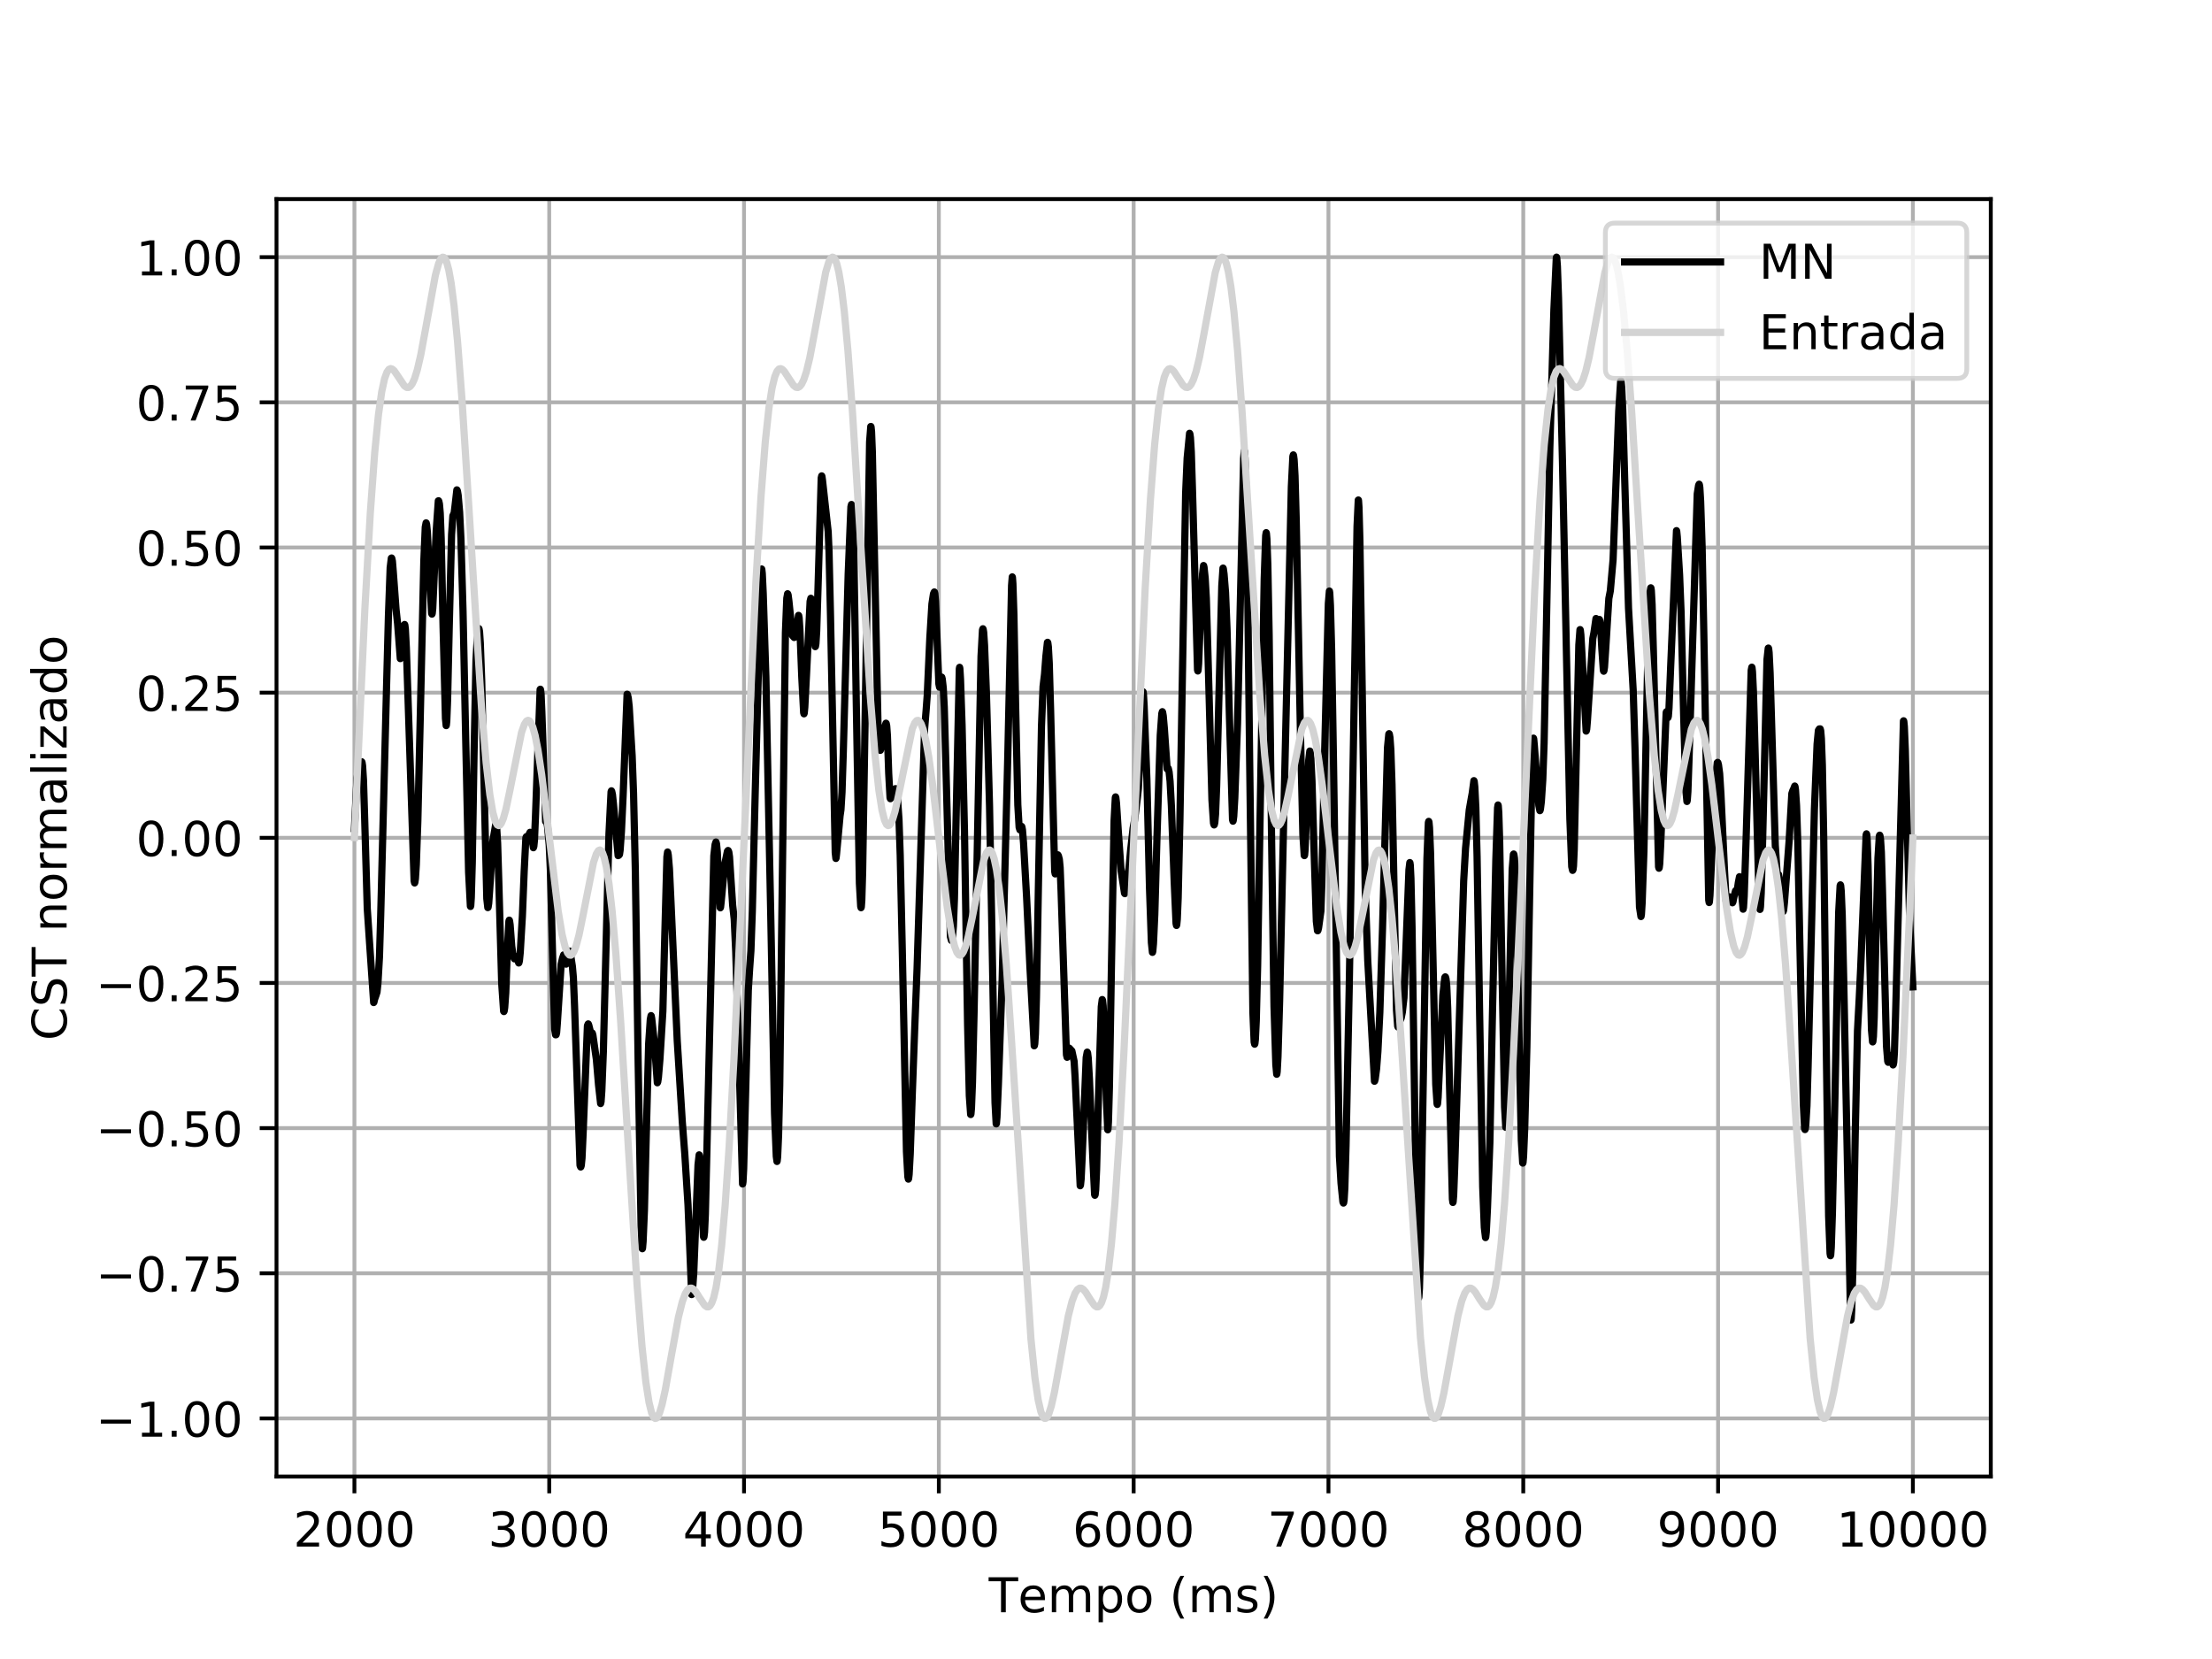 <?xml version="1.0" encoding="utf-8" standalone="no"?>
<!DOCTYPE svg PUBLIC "-//W3C//DTD SVG 1.1//EN"
  "http://www.w3.org/Graphics/SVG/1.1/DTD/svg11.dtd">
<!-- Created with matplotlib (https://matplotlib.org/) -->
<svg height="345.6pt" version="1.1" viewBox="0 0 460.8 345.6" width="460.8pt" xmlns="http://www.w3.org/2000/svg" xmlns:xlink="http://www.w3.org/1999/xlink">
 <defs>
  <style type="text/css">
*{stroke-linecap:butt;stroke-linejoin:round;}
  </style>
 </defs>
 <g id="figure_1">
  <g id="patch_1">
   <path d="M 0 345.6 
L 460.8 345.6 
L 460.8 0 
L 0 0 
z
" style="fill:#ffffff;"/>
  </g>
  <g id="axes_1">
   <g id="patch_2">
    <path d="M 57.6 307.584 
L 414.72 307.584 
L 414.72 41.472 
L 57.6 41.472 
z
" style="fill:#ffffff;"/>
   </g>
   <g id="matplotlib.axis_1">
    <g id="xtick_1">
     <g id="line2d_1">
      <path clip-path="url(#p08afb2c88e)" d="M 73.831 307.584 
L 73.831 41.472 
" style="fill:none;stroke:#b0b0b0;stroke-linecap:square;stroke-width:0.8;"/>
     </g>
     <g id="line2d_2">
      <defs>
       <path d="M 0 0 
L 0 3.5 
" id="m24aa1dd53b" style="stroke:#000000;stroke-width:0.8;"/>
      </defs>
      <g>
       <use style="stroke:#000000;stroke-width:0.8;" x="73.831" xlink:href="#m24aa1dd53b" y="307.584"/>
      </g>
     </g>
     <g id="text_1">
      <!-- 2000 -->
      <defs>
       <path d="M 19.188 8.297 
L 53.609 8.297 
L 53.609 0 
L 7.328 0 
L 7.328 8.297 
Q 12.938 14.109 22.625 23.891 
Q 32.328 33.688 34.812 36.531 
Q 39.547 41.844 41.422 45.531 
Q 43.312 49.219 43.312 52.781 
Q 43.312 58.594 39.234 62.25 
Q 35.156 65.922 28.609 65.922 
Q 23.969 65.922 18.812 64.312 
Q 13.672 62.703 7.812 59.422 
L 7.812 69.391 
Q 13.766 71.781 18.938 73 
Q 24.125 74.219 28.422 74.219 
Q 39.75 74.219 46.484 68.547 
Q 53.219 62.891 53.219 53.422 
Q 53.219 48.922 51.531 44.891 
Q 49.859 40.875 45.406 35.406 
Q 44.188 33.984 37.641 27.219 
Q 31.109 20.453 19.188 8.297 
z
" id="DejaVuSans-50"/>
       <path d="M 31.781 66.406 
Q 24.172 66.406 20.328 58.906 
Q 16.5 51.422 16.5 36.375 
Q 16.5 21.391 20.328 13.891 
Q 24.172 6.391 31.781 6.391 
Q 39.453 6.391 43.281 13.891 
Q 47.125 21.391 47.125 36.375 
Q 47.125 51.422 43.281 58.906 
Q 39.453 66.406 31.781 66.406 
z
M 31.781 74.219 
Q 44.047 74.219 50.516 64.516 
Q 56.984 54.828 56.984 36.375 
Q 56.984 17.969 50.516 8.266 
Q 44.047 -1.422 31.781 -1.422 
Q 19.531 -1.422 13.062 8.266 
Q 6.594 17.969 6.594 36.375 
Q 6.594 54.828 13.062 64.516 
Q 19.531 74.219 31.781 74.219 
z
" id="DejaVuSans-48"/>
      </defs>
      <g transform="translate(61.106 322.182)scale(0.1 -0.1)">
       <use xlink:href="#DejaVuSans-50"/>
       <use x="63.623" xlink:href="#DejaVuSans-48"/>
       <use x="127.246" xlink:href="#DejaVuSans-48"/>
       <use x="190.869" xlink:href="#DejaVuSans-48"/>
      </g>
     </g>
    </g>
    <g id="xtick_2">
     <g id="line2d_3">
      <path clip-path="url(#p08afb2c88e)" d="M 114.413 307.584 
L 114.413 41.472 
" style="fill:none;stroke:#b0b0b0;stroke-linecap:square;stroke-width:0.8;"/>
     </g>
     <g id="line2d_4">
      <g>
       <use style="stroke:#000000;stroke-width:0.8;" x="114.413" xlink:href="#m24aa1dd53b" y="307.584"/>
      </g>
     </g>
     <g id="text_2">
      <!-- 3000 -->
      <defs>
       <path d="M 40.578 39.312 
Q 47.656 37.797 51.625 33 
Q 55.609 28.219 55.609 21.188 
Q 55.609 10.406 48.188 4.484 
Q 40.766 -1.422 27.094 -1.422 
Q 22.516 -1.422 17.656 -0.516 
Q 12.797 0.391 7.625 2.203 
L 7.625 11.719 
Q 11.719 9.328 16.594 8.109 
Q 21.484 6.891 26.812 6.891 
Q 36.078 6.891 40.938 10.547 
Q 45.797 14.203 45.797 21.188 
Q 45.797 27.641 41.281 31.266 
Q 36.766 34.906 28.719 34.906 
L 20.219 34.906 
L 20.219 43.016 
L 29.109 43.016 
Q 36.375 43.016 40.234 45.922 
Q 44.094 48.828 44.094 54.297 
Q 44.094 59.906 40.109 62.906 
Q 36.141 65.922 28.719 65.922 
Q 24.656 65.922 20.016 65.031 
Q 15.375 64.156 9.812 62.312 
L 9.812 71.094 
Q 15.438 72.656 20.344 73.438 
Q 25.25 74.219 29.594 74.219 
Q 40.828 74.219 47.359 69.109 
Q 53.906 64.016 53.906 55.328 
Q 53.906 49.266 50.438 45.094 
Q 46.969 40.922 40.578 39.312 
z
" id="DejaVuSans-51"/>
      </defs>
      <g transform="translate(101.688 322.182)scale(0.1 -0.1)">
       <use xlink:href="#DejaVuSans-51"/>
       <use x="63.623" xlink:href="#DejaVuSans-48"/>
       <use x="127.246" xlink:href="#DejaVuSans-48"/>
       <use x="190.869" xlink:href="#DejaVuSans-48"/>
      </g>
     </g>
    </g>
    <g id="xtick_3">
     <g id="line2d_5">
      <path clip-path="url(#p08afb2c88e)" d="M 154.995 307.584 
L 154.995 41.472 
" style="fill:none;stroke:#b0b0b0;stroke-linecap:square;stroke-width:0.8;"/>
     </g>
     <g id="line2d_6">
      <g>
       <use style="stroke:#000000;stroke-width:0.8;" x="154.995" xlink:href="#m24aa1dd53b" y="307.584"/>
      </g>
     </g>
     <g id="text_3">
      <!-- 4000 -->
      <defs>
       <path d="M 37.797 64.312 
L 12.891 25.391 
L 37.797 25.391 
z
M 35.203 72.906 
L 47.609 72.906 
L 47.609 25.391 
L 58.016 25.391 
L 58.016 17.188 
L 47.609 17.188 
L 47.609 0 
L 37.797 0 
L 37.797 17.188 
L 4.891 17.188 
L 4.891 26.703 
z
" id="DejaVuSans-52"/>
      </defs>
      <g transform="translate(142.27 322.182)scale(0.1 -0.1)">
       <use xlink:href="#DejaVuSans-52"/>
       <use x="63.623" xlink:href="#DejaVuSans-48"/>
       <use x="127.246" xlink:href="#DejaVuSans-48"/>
       <use x="190.869" xlink:href="#DejaVuSans-48"/>
      </g>
     </g>
    </g>
    <g id="xtick_4">
     <g id="line2d_7">
      <path clip-path="url(#p08afb2c88e)" d="M 195.578 307.584 
L 195.578 41.472 
" style="fill:none;stroke:#b0b0b0;stroke-linecap:square;stroke-width:0.8;"/>
     </g>
     <g id="line2d_8">
      <g>
       <use style="stroke:#000000;stroke-width:0.8;" x="195.578" xlink:href="#m24aa1dd53b" y="307.584"/>
      </g>
     </g>
     <g id="text_4">
      <!-- 5000 -->
      <defs>
       <path d="M 10.797 72.906 
L 49.516 72.906 
L 49.516 64.594 
L 19.828 64.594 
L 19.828 46.734 
Q 21.969 47.469 24.109 47.828 
Q 26.266 48.188 28.422 48.188 
Q 40.625 48.188 47.75 41.5 
Q 54.891 34.812 54.891 23.391 
Q 54.891 11.625 47.562 5.094 
Q 40.234 -1.422 26.906 -1.422 
Q 22.312 -1.422 17.547 -0.641 
Q 12.797 0.141 7.719 1.703 
L 7.719 11.625 
Q 12.109 9.234 16.797 8.062 
Q 21.484 6.891 26.703 6.891 
Q 35.156 6.891 40.078 11.328 
Q 45.016 15.766 45.016 23.391 
Q 45.016 31 40.078 35.438 
Q 35.156 39.891 26.703 39.891 
Q 22.75 39.891 18.812 39.016 
Q 14.891 38.141 10.797 36.281 
z
" id="DejaVuSans-53"/>
      </defs>
      <g transform="translate(182.853 322.182)scale(0.1 -0.1)">
       <use xlink:href="#DejaVuSans-53"/>
       <use x="63.623" xlink:href="#DejaVuSans-48"/>
       <use x="127.246" xlink:href="#DejaVuSans-48"/>
       <use x="190.869" xlink:href="#DejaVuSans-48"/>
      </g>
     </g>
    </g>
    <g id="xtick_5">
     <g id="line2d_9">
      <path clip-path="url(#p08afb2c88e)" d="M 236.16 307.584 
L 236.16 41.472 
" style="fill:none;stroke:#b0b0b0;stroke-linecap:square;stroke-width:0.8;"/>
     </g>
     <g id="line2d_10">
      <g>
       <use style="stroke:#000000;stroke-width:0.8;" x="236.16" xlink:href="#m24aa1dd53b" y="307.584"/>
      </g>
     </g>
     <g id="text_5">
      <!-- 6000 -->
      <defs>
       <path d="M 33.016 40.375 
Q 26.375 40.375 22.484 35.828 
Q 18.609 31.297 18.609 23.391 
Q 18.609 15.531 22.484 10.953 
Q 26.375 6.391 33.016 6.391 
Q 39.656 6.391 43.531 10.953 
Q 47.406 15.531 47.406 23.391 
Q 47.406 31.297 43.531 35.828 
Q 39.656 40.375 33.016 40.375 
z
M 52.594 71.297 
L 52.594 62.312 
Q 48.875 64.062 45.094 64.984 
Q 41.312 65.922 37.594 65.922 
Q 27.828 65.922 22.672 59.328 
Q 17.531 52.734 16.797 39.406 
Q 19.672 43.656 24.016 45.922 
Q 28.375 48.188 33.594 48.188 
Q 44.578 48.188 50.953 41.516 
Q 57.328 34.859 57.328 23.391 
Q 57.328 12.156 50.688 5.359 
Q 44.047 -1.422 33.016 -1.422 
Q 20.359 -1.422 13.672 8.266 
Q 6.984 17.969 6.984 36.375 
Q 6.984 53.656 15.188 63.938 
Q 23.391 74.219 37.203 74.219 
Q 40.922 74.219 44.703 73.484 
Q 48.484 72.75 52.594 71.297 
z
" id="DejaVuSans-54"/>
      </defs>
      <g transform="translate(223.435 322.182)scale(0.1 -0.1)">
       <use xlink:href="#DejaVuSans-54"/>
       <use x="63.623" xlink:href="#DejaVuSans-48"/>
       <use x="127.246" xlink:href="#DejaVuSans-48"/>
       <use x="190.869" xlink:href="#DejaVuSans-48"/>
      </g>
     </g>
    </g>
    <g id="xtick_6">
     <g id="line2d_11">
      <path clip-path="url(#p08afb2c88e)" d="M 276.742 307.584 
L 276.742 41.472 
" style="fill:none;stroke:#b0b0b0;stroke-linecap:square;stroke-width:0.8;"/>
     </g>
     <g id="line2d_12">
      <g>
       <use style="stroke:#000000;stroke-width:0.8;" x="276.742" xlink:href="#m24aa1dd53b" y="307.584"/>
      </g>
     </g>
     <g id="text_6">
      <!-- 7000 -->
      <defs>
       <path d="M 8.203 72.906 
L 55.078 72.906 
L 55.078 68.703 
L 28.609 0 
L 18.312 0 
L 43.219 64.594 
L 8.203 64.594 
z
" id="DejaVuSans-55"/>
      </defs>
      <g transform="translate(264.017 322.182)scale(0.1 -0.1)">
       <use xlink:href="#DejaVuSans-55"/>
       <use x="63.623" xlink:href="#DejaVuSans-48"/>
       <use x="127.246" xlink:href="#DejaVuSans-48"/>
       <use x="190.869" xlink:href="#DejaVuSans-48"/>
      </g>
     </g>
    </g>
    <g id="xtick_7">
     <g id="line2d_13">
      <path clip-path="url(#p08afb2c88e)" d="M 317.325 307.584 
L 317.325 41.472 
" style="fill:none;stroke:#b0b0b0;stroke-linecap:square;stroke-width:0.8;"/>
     </g>
     <g id="line2d_14">
      <g>
       <use style="stroke:#000000;stroke-width:0.8;" x="317.325" xlink:href="#m24aa1dd53b" y="307.584"/>
      </g>
     </g>
     <g id="text_7">
      <!-- 8000 -->
      <defs>
       <path d="M 31.781 34.625 
Q 24.75 34.625 20.719 30.859 
Q 16.703 27.094 16.703 20.516 
Q 16.703 13.922 20.719 10.156 
Q 24.75 6.391 31.781 6.391 
Q 38.812 6.391 42.859 10.172 
Q 46.922 13.969 46.922 20.516 
Q 46.922 27.094 42.891 30.859 
Q 38.875 34.625 31.781 34.625 
z
M 21.922 38.812 
Q 15.578 40.375 12.031 44.719 
Q 8.5 49.078 8.5 55.328 
Q 8.5 64.062 14.719 69.141 
Q 20.953 74.219 31.781 74.219 
Q 42.672 74.219 48.875 69.141 
Q 55.078 64.062 55.078 55.328 
Q 55.078 49.078 51.531 44.719 
Q 48 40.375 41.703 38.812 
Q 48.828 37.156 52.797 32.312 
Q 56.781 27.484 56.781 20.516 
Q 56.781 9.906 50.312 4.234 
Q 43.844 -1.422 31.781 -1.422 
Q 19.734 -1.422 13.25 4.234 
Q 6.781 9.906 6.781 20.516 
Q 6.781 27.484 10.781 32.312 
Q 14.797 37.156 21.922 38.812 
z
M 18.312 54.391 
Q 18.312 48.734 21.844 45.562 
Q 25.391 42.391 31.781 42.391 
Q 38.141 42.391 41.719 45.562 
Q 45.312 48.734 45.312 54.391 
Q 45.312 60.062 41.719 63.234 
Q 38.141 66.406 31.781 66.406 
Q 25.391 66.406 21.844 63.234 
Q 18.312 60.062 18.312 54.391 
z
" id="DejaVuSans-56"/>
      </defs>
      <g transform="translate(304.6 322.182)scale(0.1 -0.1)">
       <use xlink:href="#DejaVuSans-56"/>
       <use x="63.623" xlink:href="#DejaVuSans-48"/>
       <use x="127.246" xlink:href="#DejaVuSans-48"/>
       <use x="190.869" xlink:href="#DejaVuSans-48"/>
      </g>
     </g>
    </g>
    <g id="xtick_8">
     <g id="line2d_15">
      <path clip-path="url(#p08afb2c88e)" d="M 357.907 307.584 
L 357.907 41.472 
" style="fill:none;stroke:#b0b0b0;stroke-linecap:square;stroke-width:0.8;"/>
     </g>
     <g id="line2d_16">
      <g>
       <use style="stroke:#000000;stroke-width:0.8;" x="357.907" xlink:href="#m24aa1dd53b" y="307.584"/>
      </g>
     </g>
     <g id="text_8">
      <!-- 9000 -->
      <defs>
       <path d="M 10.984 1.516 
L 10.984 10.5 
Q 14.703 8.734 18.5 7.812 
Q 22.312 6.891 25.984 6.891 
Q 35.75 6.891 40.891 13.453 
Q 46.047 20.016 46.781 33.406 
Q 43.953 29.203 39.594 26.953 
Q 35.25 24.703 29.984 24.703 
Q 19.047 24.703 12.672 31.312 
Q 6.297 37.938 6.297 49.422 
Q 6.297 60.641 12.938 67.422 
Q 19.578 74.219 30.609 74.219 
Q 43.266 74.219 49.922 64.516 
Q 56.594 54.828 56.594 36.375 
Q 56.594 19.141 48.406 8.859 
Q 40.234 -1.422 26.422 -1.422 
Q 22.703 -1.422 18.891 -0.688 
Q 15.094 0.047 10.984 1.516 
z
M 30.609 32.422 
Q 37.25 32.422 41.125 36.953 
Q 45.016 41.5 45.016 49.422 
Q 45.016 57.281 41.125 61.844 
Q 37.25 66.406 30.609 66.406 
Q 23.969 66.406 20.094 61.844 
Q 16.219 57.281 16.219 49.422 
Q 16.219 41.5 20.094 36.953 
Q 23.969 32.422 30.609 32.422 
z
" id="DejaVuSans-57"/>
      </defs>
      <g transform="translate(345.182 322.182)scale(0.1 -0.1)">
       <use xlink:href="#DejaVuSans-57"/>
       <use x="63.623" xlink:href="#DejaVuSans-48"/>
       <use x="127.246" xlink:href="#DejaVuSans-48"/>
       <use x="190.869" xlink:href="#DejaVuSans-48"/>
      </g>
     </g>
    </g>
    <g id="xtick_9">
     <g id="line2d_17">
      <path clip-path="url(#p08afb2c88e)" d="M 398.489 307.584 
L 398.489 41.472 
" style="fill:none;stroke:#b0b0b0;stroke-linecap:square;stroke-width:0.8;"/>
     </g>
     <g id="line2d_18">
      <g>
       <use style="stroke:#000000;stroke-width:0.8;" x="398.489" xlink:href="#m24aa1dd53b" y="307.584"/>
      </g>
     </g>
     <g id="text_9">
      <!-- 10000 -->
      <defs>
       <path d="M 12.406 8.297 
L 28.516 8.297 
L 28.516 63.922 
L 10.984 60.406 
L 10.984 69.391 
L 28.422 72.906 
L 38.281 72.906 
L 38.281 8.297 
L 54.391 8.297 
L 54.391 0 
L 12.406 0 
z
" id="DejaVuSans-49"/>
      </defs>
      <g transform="translate(382.583 322.182)scale(0.1 -0.1)">
       <use xlink:href="#DejaVuSans-49"/>
       <use x="63.623" xlink:href="#DejaVuSans-48"/>
       <use x="127.246" xlink:href="#DejaVuSans-48"/>
       <use x="190.869" xlink:href="#DejaVuSans-48"/>
       <use x="254.492" xlink:href="#DejaVuSans-48"/>
      </g>
     </g>
    </g>
    <g id="text_10">
     <!-- Tempo (ms) -->
     <defs>
      <path d="M -0.297 72.906 
L 61.375 72.906 
L 61.375 64.594 
L 35.5 64.594 
L 35.5 0 
L 25.594 0 
L 25.594 64.594 
L -0.297 64.594 
z
" id="DejaVuSans-84"/>
      <path d="M 56.203 29.594 
L 56.203 25.203 
L 14.891 25.203 
Q 15.484 15.922 20.484 11.062 
Q 25.484 6.203 34.422 6.203 
Q 39.594 6.203 44.453 7.469 
Q 49.312 8.734 54.109 11.281 
L 54.109 2.781 
Q 49.266 0.734 44.188 -0.344 
Q 39.109 -1.422 33.891 -1.422 
Q 20.797 -1.422 13.156 6.188 
Q 5.516 13.812 5.516 26.812 
Q 5.516 40.234 12.766 48.109 
Q 20.016 56 32.328 56 
Q 43.359 56 49.781 48.891 
Q 56.203 41.797 56.203 29.594 
z
M 47.219 32.234 
Q 47.125 39.594 43.094 43.984 
Q 39.062 48.391 32.422 48.391 
Q 24.906 48.391 20.391 44.141 
Q 15.875 39.891 15.188 32.172 
z
" id="DejaVuSans-101"/>
      <path d="M 52 44.188 
Q 55.375 50.25 60.062 53.125 
Q 64.75 56 71.094 56 
Q 79.641 56 84.281 50.016 
Q 88.922 44.047 88.922 33.016 
L 88.922 0 
L 79.891 0 
L 79.891 32.719 
Q 79.891 40.578 77.094 44.375 
Q 74.312 48.188 68.609 48.188 
Q 61.625 48.188 57.562 43.547 
Q 53.516 38.922 53.516 30.906 
L 53.516 0 
L 44.484 0 
L 44.484 32.719 
Q 44.484 40.625 41.703 44.406 
Q 38.922 48.188 33.109 48.188 
Q 26.219 48.188 22.156 43.531 
Q 18.109 38.875 18.109 30.906 
L 18.109 0 
L 9.078 0 
L 9.078 54.688 
L 18.109 54.688 
L 18.109 46.188 
Q 21.188 51.219 25.484 53.609 
Q 29.781 56 35.688 56 
Q 41.656 56 45.828 52.969 
Q 50 49.953 52 44.188 
z
" id="DejaVuSans-109"/>
      <path d="M 18.109 8.203 
L 18.109 -20.797 
L 9.078 -20.797 
L 9.078 54.688 
L 18.109 54.688 
L 18.109 46.391 
Q 20.953 51.266 25.266 53.625 
Q 29.594 56 35.594 56 
Q 45.562 56 51.781 48.094 
Q 58.016 40.188 58.016 27.297 
Q 58.016 14.406 51.781 6.484 
Q 45.562 -1.422 35.594 -1.422 
Q 29.594 -1.422 25.266 0.953 
Q 20.953 3.328 18.109 8.203 
z
M 48.688 27.297 
Q 48.688 37.203 44.609 42.844 
Q 40.531 48.484 33.406 48.484 
Q 26.266 48.484 22.188 42.844 
Q 18.109 37.203 18.109 27.297 
Q 18.109 17.391 22.188 11.75 
Q 26.266 6.109 33.406 6.109 
Q 40.531 6.109 44.609 11.75 
Q 48.688 17.391 48.688 27.297 
z
" id="DejaVuSans-112"/>
      <path d="M 30.609 48.391 
Q 23.391 48.391 19.188 42.75 
Q 14.984 37.109 14.984 27.297 
Q 14.984 17.484 19.156 11.844 
Q 23.344 6.203 30.609 6.203 
Q 37.797 6.203 41.984 11.859 
Q 46.188 17.531 46.188 27.297 
Q 46.188 37.016 41.984 42.703 
Q 37.797 48.391 30.609 48.391 
z
M 30.609 56 
Q 42.328 56 49.016 48.375 
Q 55.719 40.766 55.719 27.297 
Q 55.719 13.875 49.016 6.219 
Q 42.328 -1.422 30.609 -1.422 
Q 18.844 -1.422 12.172 6.219 
Q 5.516 13.875 5.516 27.297 
Q 5.516 40.766 12.172 48.375 
Q 18.844 56 30.609 56 
z
" id="DejaVuSans-111"/>
      <path id="DejaVuSans-32"/>
      <path d="M 31 75.875 
Q 24.469 64.656 21.281 53.656 
Q 18.109 42.672 18.109 31.391 
Q 18.109 20.125 21.312 9.062 
Q 24.516 -2 31 -13.188 
L 23.188 -13.188 
Q 15.875 -1.703 12.234 9.375 
Q 8.594 20.453 8.594 31.391 
Q 8.594 42.281 12.203 53.312 
Q 15.828 64.359 23.188 75.875 
z
" id="DejaVuSans-40"/>
      <path d="M 44.281 53.078 
L 44.281 44.578 
Q 40.484 46.531 36.375 47.5 
Q 32.281 48.484 27.875 48.484 
Q 21.188 48.484 17.844 46.438 
Q 14.5 44.391 14.5 40.281 
Q 14.5 37.156 16.891 35.375 
Q 19.281 33.594 26.516 31.984 
L 29.594 31.297 
Q 39.156 29.25 43.188 25.516 
Q 47.219 21.781 47.219 15.094 
Q 47.219 7.469 41.188 3.016 
Q 35.156 -1.422 24.609 -1.422 
Q 20.219 -1.422 15.453 -0.562 
Q 10.688 0.297 5.422 2 
L 5.422 11.281 
Q 10.406 8.688 15.234 7.391 
Q 20.062 6.109 24.812 6.109 
Q 31.156 6.109 34.562 8.281 
Q 37.984 10.453 37.984 14.406 
Q 37.984 18.062 35.516 20.016 
Q 33.062 21.969 24.703 23.781 
L 21.578 24.516 
Q 13.234 26.266 9.516 29.906 
Q 5.812 33.547 5.812 39.891 
Q 5.812 47.609 11.281 51.797 
Q 16.75 56 26.812 56 
Q 31.781 56 36.172 55.266 
Q 40.578 54.547 44.281 53.078 
z
" id="DejaVuSans-115"/>
      <path d="M 8.016 75.875 
L 15.828 75.875 
Q 23.141 64.359 26.781 53.312 
Q 30.422 42.281 30.422 31.391 
Q 30.422 20.453 26.781 9.375 
Q 23.141 -1.703 15.828 -13.188 
L 8.016 -13.188 
Q 14.5 -2 17.703 9.062 
Q 20.906 20.125 20.906 31.391 
Q 20.906 42.672 17.703 53.656 
Q 14.5 64.656 8.016 75.875 
z
" id="DejaVuSans-41"/>
     </defs>
     <g transform="translate(205.973 335.861)scale(0.1 -0.1)">
      <use xlink:href="#DejaVuSans-84"/>
      <use x="60.818" xlink:href="#DejaVuSans-101"/>
      <use x="122.342" xlink:href="#DejaVuSans-109"/>
      <use x="219.754" xlink:href="#DejaVuSans-112"/>
      <use x="283.23" xlink:href="#DejaVuSans-111"/>
      <use x="344.412" xlink:href="#DejaVuSans-32"/>
      <use x="376.199" xlink:href="#DejaVuSans-40"/>
      <use x="415.213" xlink:href="#DejaVuSans-109"/>
      <use x="512.625" xlink:href="#DejaVuSans-115"/>
      <use x="564.725" xlink:href="#DejaVuSans-41"/>
     </g>
    </g>
   </g>
   <g id="matplotlib.axis_2">
    <g id="ytick_1">
     <g id="line2d_19">
      <path clip-path="url(#p08afb2c88e)" d="M 57.6 295.488 
L 414.72 295.488 
" style="fill:none;stroke:#b0b0b0;stroke-linecap:square;stroke-width:0.8;"/>
     </g>
     <g id="line2d_20">
      <defs>
       <path d="M 0 0 
L -3.5 0 
" id="m054f994f5e" style="stroke:#000000;stroke-width:0.8;"/>
      </defs>
      <g>
       <use style="stroke:#000000;stroke-width:0.8;" x="57.6" xlink:href="#m054f994f5e" y="295.488"/>
      </g>
     </g>
     <g id="text_11">
      <!-- −1.00 -->
      <defs>
       <path d="M 10.594 35.5 
L 73.188 35.5 
L 73.188 27.203 
L 10.594 27.203 
z
" id="DejaVuSans-8722"/>
       <path d="M 10.688 12.406 
L 21 12.406 
L 21 0 
L 10.688 0 
z
" id="DejaVuSans-46"/>
      </defs>
      <g transform="translate(19.955 299.287)scale(0.1 -0.1)">
       <use xlink:href="#DejaVuSans-8722"/>
       <use x="83.789" xlink:href="#DejaVuSans-49"/>
       <use x="147.412" xlink:href="#DejaVuSans-46"/>
       <use x="179.199" xlink:href="#DejaVuSans-48"/>
       <use x="242.822" xlink:href="#DejaVuSans-48"/>
      </g>
     </g>
    </g>
    <g id="ytick_2">
     <g id="line2d_21">
      <path clip-path="url(#p08afb2c88e)" d="M 57.6 265.248 
L 414.72 265.248 
" style="fill:none;stroke:#b0b0b0;stroke-linecap:square;stroke-width:0.8;"/>
     </g>
     <g id="line2d_22">
      <g>
       <use style="stroke:#000000;stroke-width:0.8;" x="57.6" xlink:href="#m054f994f5e" y="265.248"/>
      </g>
     </g>
     <g id="text_12">
      <!-- −0.75 -->
      <g transform="translate(19.955 269.047)scale(0.1 -0.1)">
       <use xlink:href="#DejaVuSans-8722"/>
       <use x="83.789" xlink:href="#DejaVuSans-48"/>
       <use x="147.412" xlink:href="#DejaVuSans-46"/>
       <use x="179.199" xlink:href="#DejaVuSans-55"/>
       <use x="242.822" xlink:href="#DejaVuSans-53"/>
      </g>
     </g>
    </g>
    <g id="ytick_3">
     <g id="line2d_23">
      <path clip-path="url(#p08afb2c88e)" d="M 57.6 235.008 
L 414.72 235.008 
" style="fill:none;stroke:#b0b0b0;stroke-linecap:square;stroke-width:0.8;"/>
     </g>
     <g id="line2d_24">
      <g>
       <use style="stroke:#000000;stroke-width:0.8;" x="57.6" xlink:href="#m054f994f5e" y="235.008"/>
      </g>
     </g>
     <g id="text_13">
      <!-- −0.50 -->
      <g transform="translate(19.955 238.807)scale(0.1 -0.1)">
       <use xlink:href="#DejaVuSans-8722"/>
       <use x="83.789" xlink:href="#DejaVuSans-48"/>
       <use x="147.412" xlink:href="#DejaVuSans-46"/>
       <use x="179.199" xlink:href="#DejaVuSans-53"/>
       <use x="242.822" xlink:href="#DejaVuSans-48"/>
      </g>
     </g>
    </g>
    <g id="ytick_4">
     <g id="line2d_25">
      <path clip-path="url(#p08afb2c88e)" d="M 57.6 204.768 
L 414.72 204.768 
" style="fill:none;stroke:#b0b0b0;stroke-linecap:square;stroke-width:0.8;"/>
     </g>
     <g id="line2d_26">
      <g>
       <use style="stroke:#000000;stroke-width:0.8;" x="57.6" xlink:href="#m054f994f5e" y="204.768"/>
      </g>
     </g>
     <g id="text_14">
      <!-- −0.25 -->
      <g transform="translate(19.955 208.567)scale(0.1 -0.1)">
       <use xlink:href="#DejaVuSans-8722"/>
       <use x="83.789" xlink:href="#DejaVuSans-48"/>
       <use x="147.412" xlink:href="#DejaVuSans-46"/>
       <use x="179.199" xlink:href="#DejaVuSans-50"/>
       <use x="242.822" xlink:href="#DejaVuSans-53"/>
      </g>
     </g>
    </g>
    <g id="ytick_5">
     <g id="line2d_27">
      <path clip-path="url(#p08afb2c88e)" d="M 57.6 174.528 
L 414.72 174.528 
" style="fill:none;stroke:#b0b0b0;stroke-linecap:square;stroke-width:0.8;"/>
     </g>
     <g id="line2d_28">
      <g>
       <use style="stroke:#000000;stroke-width:0.8;" x="57.6" xlink:href="#m054f994f5e" y="174.528"/>
      </g>
     </g>
     <g id="text_15">
      <!-- 0.00 -->
      <g transform="translate(28.334 178.327)scale(0.1 -0.1)">
       <use xlink:href="#DejaVuSans-48"/>
       <use x="63.623" xlink:href="#DejaVuSans-46"/>
       <use x="95.41" xlink:href="#DejaVuSans-48"/>
       <use x="159.033" xlink:href="#DejaVuSans-48"/>
      </g>
     </g>
    </g>
    <g id="ytick_6">
     <g id="line2d_29">
      <path clip-path="url(#p08afb2c88e)" d="M 57.6 144.288 
L 414.72 144.288 
" style="fill:none;stroke:#b0b0b0;stroke-linecap:square;stroke-width:0.8;"/>
     </g>
     <g id="line2d_30">
      <g>
       <use style="stroke:#000000;stroke-width:0.8;" x="57.6" xlink:href="#m054f994f5e" y="144.288"/>
      </g>
     </g>
     <g id="text_16">
      <!-- 0.25 -->
      <g transform="translate(28.334 148.087)scale(0.1 -0.1)">
       <use xlink:href="#DejaVuSans-48"/>
       <use x="63.623" xlink:href="#DejaVuSans-46"/>
       <use x="95.41" xlink:href="#DejaVuSans-50"/>
       <use x="159.033" xlink:href="#DejaVuSans-53"/>
      </g>
     </g>
    </g>
    <g id="ytick_7">
     <g id="line2d_31">
      <path clip-path="url(#p08afb2c88e)" d="M 57.6 114.048 
L 414.72 114.048 
" style="fill:none;stroke:#b0b0b0;stroke-linecap:square;stroke-width:0.8;"/>
     </g>
     <g id="line2d_32">
      <g>
       <use style="stroke:#000000;stroke-width:0.8;" x="57.6" xlink:href="#m054f994f5e" y="114.048"/>
      </g>
     </g>
     <g id="text_17">
      <!-- 0.50 -->
      <g transform="translate(28.334 117.847)scale(0.1 -0.1)">
       <use xlink:href="#DejaVuSans-48"/>
       <use x="63.623" xlink:href="#DejaVuSans-46"/>
       <use x="95.41" xlink:href="#DejaVuSans-53"/>
       <use x="159.033" xlink:href="#DejaVuSans-48"/>
      </g>
     </g>
    </g>
    <g id="ytick_8">
     <g id="line2d_33">
      <path clip-path="url(#p08afb2c88e)" d="M 57.6 83.808 
L 414.72 83.808 
" style="fill:none;stroke:#b0b0b0;stroke-linecap:square;stroke-width:0.8;"/>
     </g>
     <g id="line2d_34">
      <g>
       <use style="stroke:#000000;stroke-width:0.8;" x="57.6" xlink:href="#m054f994f5e" y="83.808"/>
      </g>
     </g>
     <g id="text_18">
      <!-- 0.75 -->
      <g transform="translate(28.334 87.607)scale(0.1 -0.1)">
       <use xlink:href="#DejaVuSans-48"/>
       <use x="63.623" xlink:href="#DejaVuSans-46"/>
       <use x="95.41" xlink:href="#DejaVuSans-55"/>
       <use x="159.033" xlink:href="#DejaVuSans-53"/>
      </g>
     </g>
    </g>
    <g id="ytick_9">
     <g id="line2d_35">
      <path clip-path="url(#p08afb2c88e)" d="M 57.6 53.568 
L 414.72 53.568 
" style="fill:none;stroke:#b0b0b0;stroke-linecap:square;stroke-width:0.8;"/>
     </g>
     <g id="line2d_36">
      <g>
       <use style="stroke:#000000;stroke-width:0.8;" x="57.6" xlink:href="#m054f994f5e" y="53.568"/>
      </g>
     </g>
     <g id="text_19">
      <!-- 1.00 -->
      <g transform="translate(28.334 57.367)scale(0.1 -0.1)">
       <use xlink:href="#DejaVuSans-49"/>
       <use x="63.623" xlink:href="#DejaVuSans-46"/>
       <use x="95.41" xlink:href="#DejaVuSans-48"/>
       <use x="159.033" xlink:href="#DejaVuSans-48"/>
      </g>
     </g>
    </g>
    <g id="text_20">
     <!-- CST normalizado -->
     <defs>
      <path d="M 64.406 67.281 
L 64.406 56.891 
Q 59.422 61.531 53.781 63.812 
Q 48.141 66.109 41.797 66.109 
Q 29.297 66.109 22.656 58.469 
Q 16.016 50.828 16.016 36.375 
Q 16.016 21.969 22.656 14.328 
Q 29.297 6.688 41.797 6.688 
Q 48.141 6.688 53.781 8.984 
Q 59.422 11.281 64.406 15.922 
L 64.406 5.609 
Q 59.234 2.094 53.438 0.328 
Q 47.656 -1.422 41.219 -1.422 
Q 24.656 -1.422 15.125 8.703 
Q 5.609 18.844 5.609 36.375 
Q 5.609 53.953 15.125 64.078 
Q 24.656 74.219 41.219 74.219 
Q 47.75 74.219 53.531 72.484 
Q 59.328 70.75 64.406 67.281 
z
" id="DejaVuSans-67"/>
      <path d="M 53.516 70.516 
L 53.516 60.891 
Q 47.906 63.578 42.922 64.891 
Q 37.938 66.219 33.297 66.219 
Q 25.25 66.219 20.875 63.094 
Q 16.5 59.969 16.5 54.203 
Q 16.5 49.359 19.406 46.891 
Q 22.312 44.438 30.422 42.922 
L 36.375 41.703 
Q 47.406 39.594 52.656 34.297 
Q 57.906 29 57.906 20.125 
Q 57.906 9.516 50.797 4.047 
Q 43.703 -1.422 29.984 -1.422 
Q 24.812 -1.422 18.969 -0.25 
Q 13.141 0.922 6.891 3.219 
L 6.891 13.375 
Q 12.891 10.016 18.656 8.297 
Q 24.422 6.594 29.984 6.594 
Q 38.422 6.594 43.016 9.906 
Q 47.609 13.234 47.609 19.391 
Q 47.609 24.75 44.312 27.781 
Q 41.016 30.812 33.5 32.328 
L 27.484 33.5 
Q 16.453 35.688 11.516 40.375 
Q 6.594 45.062 6.594 53.422 
Q 6.594 63.094 13.406 68.656 
Q 20.219 74.219 32.172 74.219 
Q 37.312 74.219 42.625 73.281 
Q 47.953 72.359 53.516 70.516 
z
" id="DejaVuSans-83"/>
      <path d="M 54.891 33.016 
L 54.891 0 
L 45.906 0 
L 45.906 32.719 
Q 45.906 40.484 42.875 44.328 
Q 39.844 48.188 33.797 48.188 
Q 26.516 48.188 22.312 43.547 
Q 18.109 38.922 18.109 30.906 
L 18.109 0 
L 9.078 0 
L 9.078 54.688 
L 18.109 54.688 
L 18.109 46.188 
Q 21.344 51.125 25.703 53.562 
Q 30.078 56 35.797 56 
Q 45.219 56 50.047 50.172 
Q 54.891 44.344 54.891 33.016 
z
" id="DejaVuSans-110"/>
      <path d="M 41.109 46.297 
Q 39.594 47.172 37.812 47.578 
Q 36.031 48 33.891 48 
Q 26.266 48 22.188 43.047 
Q 18.109 38.094 18.109 28.812 
L 18.109 0 
L 9.078 0 
L 9.078 54.688 
L 18.109 54.688 
L 18.109 46.188 
Q 20.953 51.172 25.484 53.578 
Q 30.031 56 36.531 56 
Q 37.453 56 38.578 55.875 
Q 39.703 55.766 41.062 55.516 
z
" id="DejaVuSans-114"/>
      <path d="M 34.281 27.484 
Q 23.391 27.484 19.188 25 
Q 14.984 22.516 14.984 16.5 
Q 14.984 11.719 18.141 8.906 
Q 21.297 6.109 26.703 6.109 
Q 34.188 6.109 38.703 11.406 
Q 43.219 16.703 43.219 25.484 
L 43.219 27.484 
z
M 52.203 31.203 
L 52.203 0 
L 43.219 0 
L 43.219 8.297 
Q 40.141 3.328 35.547 0.953 
Q 30.953 -1.422 24.312 -1.422 
Q 15.922 -1.422 10.953 3.297 
Q 6 8.016 6 15.922 
Q 6 25.141 12.172 29.828 
Q 18.359 34.516 30.609 34.516 
L 43.219 34.516 
L 43.219 35.406 
Q 43.219 41.609 39.141 45 
Q 35.062 48.391 27.688 48.391 
Q 23 48.391 18.547 47.266 
Q 14.109 46.141 10.016 43.891 
L 10.016 52.203 
Q 14.938 54.109 19.578 55.047 
Q 24.219 56 28.609 56 
Q 40.484 56 46.344 49.844 
Q 52.203 43.703 52.203 31.203 
z
" id="DejaVuSans-97"/>
      <path d="M 9.422 75.984 
L 18.406 75.984 
L 18.406 0 
L 9.422 0 
z
" id="DejaVuSans-108"/>
      <path d="M 9.422 54.688 
L 18.406 54.688 
L 18.406 0 
L 9.422 0 
z
M 9.422 75.984 
L 18.406 75.984 
L 18.406 64.594 
L 9.422 64.594 
z
" id="DejaVuSans-105"/>
      <path d="M 5.516 54.688 
L 48.188 54.688 
L 48.188 46.484 
L 14.406 7.172 
L 48.188 7.172 
L 48.188 0 
L 4.297 0 
L 4.297 8.203 
L 38.094 47.516 
L 5.516 47.516 
z
" id="DejaVuSans-122"/>
      <path d="M 45.406 46.391 
L 45.406 75.984 
L 54.391 75.984 
L 54.391 0 
L 45.406 0 
L 45.406 8.203 
Q 42.578 3.328 38.25 0.953 
Q 33.938 -1.422 27.875 -1.422 
Q 17.969 -1.422 11.734 6.484 
Q 5.516 14.406 5.516 27.297 
Q 5.516 40.188 11.734 48.094 
Q 17.969 56 27.875 56 
Q 33.938 56 38.25 53.625 
Q 42.578 51.266 45.406 46.391 
z
M 14.797 27.297 
Q 14.797 17.391 18.875 11.75 
Q 22.953 6.109 30.078 6.109 
Q 37.203 6.109 41.297 11.75 
Q 45.406 17.391 45.406 27.297 
Q 45.406 37.203 41.297 42.844 
Q 37.203 48.484 30.078 48.484 
Q 22.953 48.484 18.875 42.844 
Q 14.797 37.203 14.797 27.297 
z
" id="DejaVuSans-100"/>
     </defs>
     <g transform="translate(13.875 216.754)rotate(-90)scale(0.1 -0.1)">
      <use xlink:href="#DejaVuSans-67"/>
      <use x="69.824" xlink:href="#DejaVuSans-83"/>
      <use x="133.301" xlink:href="#DejaVuSans-84"/>
      <use x="194.385" xlink:href="#DejaVuSans-32"/>
      <use x="226.172" xlink:href="#DejaVuSans-110"/>
      <use x="289.551" xlink:href="#DejaVuSans-111"/>
      <use x="350.732" xlink:href="#DejaVuSans-114"/>
      <use x="391.83" xlink:href="#DejaVuSans-109"/>
      <use x="489.242" xlink:href="#DejaVuSans-97"/>
      <use x="550.521" xlink:href="#DejaVuSans-108"/>
      <use x="578.305" xlink:href="#DejaVuSans-105"/>
      <use x="606.088" xlink:href="#DejaVuSans-122"/>
      <use x="658.578" xlink:href="#DejaVuSans-97"/>
      <use x="719.857" xlink:href="#DejaVuSans-100"/>
      <use x="783.334" xlink:href="#DejaVuSans-111"/>
     </g>
    </g>
   </g>
   <g id="line2d_37">
    <path clip-path="url(#p08afb2c88e)" d="M 73.833 172.621 
L 74.37 162.098 
L 74.622 160.479 
L 74.764 160.449 
L 74.908 160.369 
L 75.042 159.977 
L 75.357 158.693 
L 75.417 158.793 
L 75.529 159.514 
L 75.72 162.506 
L 75.955 170.094 
L 76.507 189.296 
L 76.986 196.42 
L 77.84 208.852 
L 77.889 208.791 
L 78.045 208.129 
L 78.327 207.342 
L 78.538 206.674 
L 78.733 204.831 
L 79.05 199.302 
L 79.305 190.761 
L 80.521 143.228 
L 80.916 128.313 
L 81.28 118.264 
L 81.521 116.279 
L 81.574 116.243 
L 81.625 116.319 
L 81.748 116.923 
L 81.923 119.083 
L 82.503 126.924 
L 82.828 129.941 
L 83.388 137.204 
L 83.445 137.087 
L 83.572 136.1 
L 84.24 130.155 
L 84.289 130.09 
L 84.339 130.199 
L 84.449 131.088 
L 84.65 134.964 
L 85.255 153.274 
L 86.267 183.514 
L 86.371 183.933 
L 86.417 183.849 
L 86.539 183.049 
L 86.726 180.138 
L 87.042 171.068 
L 87.507 151.204 
L 88.29 116.873 
L 88.59 109.801 
L 88.763 108.922 
L 88.785 108.937 
L 88.871 109.239 
L 89.025 110.766 
L 89.301 116.371 
L 89.916 127.772 
L 89.982 127.932 
L 90.035 127.808 
L 90.145 126.789 
L 90.346 122.303 
L 90.871 110.569 
L 91.31 104.337 
L 91.358 104.316 
L 91.407 104.389 
L 91.539 104.981 
L 91.709 106.918 
L 91.908 112.254 
L 92.298 130.503 
L 92.795 149.659 
L 92.947 151.158 
L 92.979 151.092 
L 93.067 150.24 
L 93.243 145.806 
L 93.584 130.552 
L 94.073 111.366 
L 94.343 107.437 
L 94.52 107.059 
L 94.615 106.813 
L 94.763 105.606 
L 95.169 102.05 
L 95.187 102.057 
L 95.287 102.26 
L 95.445 103.17 
L 95.749 106.71 
L 96.019 112.225 
L 96.455 127.262 
L 97.036 154.973 
L 97.62 181.688 
L 97.987 188.773 
L 98.02 188.833 
L 98.068 188.646 
L 98.176 187.01 
L 98.383 179.706 
L 98.746 157.413 
L 99.156 137.529 
L 99.471 131.897 
L 99.69 130.944 
L 99.751 130.941 
L 99.785 131.001 
L 99.891 131.559 
L 100.055 133.954 
L 100.355 141.966 
L 100.751 159.598 
L 101.406 187.198 
L 101.619 189.071 
L 101.656 189.051 
L 101.682 188.985 
L 101.81 188.179 
L 102.017 185.27 
L 102.65 175.307 
L 103.275 171.679 
L 103.279 171.68 
L 103.358 171.814 
L 103.478 172.593 
L 103.667 175.667 
L 103.91 183.671 
L 104.509 204.801 
L 104.911 210.641 
L 104.972 210.727 
L 105.024 210.634 
L 105.142 209.886 
L 105.363 206.79 
L 105.686 198.14 
L 106.015 191.888 
L 106.088 191.684 
L 106.142 191.787 
L 106.27 192.66 
L 106.607 197.134 
L 106.885 199.1 
L 107.169 199.746 
L 107.193 199.731 
L 107.382 199.423 
L 107.559 199.271 
L 107.589 199.303 
L 107.733 199.705 
L 108.062 200.604 
L 108.096 200.57 
L 108.2 200.166 
L 108.374 198.442 
L 108.823 190.825 
L 109.196 181.544 
L 109.549 174.507 
L 109.649 174.293 
L 109.697 174.327 
L 109.908 174.398 
L 109.91 174.396 
L 110.079 174.083 
L 110.418 173.387 
L 110.43 173.392 
L 110.56 173.584 
L 110.765 174.433 
L 111.112 176.597 
L 111.209 176.314 
L 111.345 174.937 
L 111.556 169.913 
L 112.518 143.628 
L 112.562 143.579 
L 112.611 143.684 
L 112.715 144.566 
L 112.875 148.25 
L 113.662 171.133 
L 113.823 171.204 
L 113.93 171.391 
L 114.07 172.21 
L 114.411 176.049 
L 114.652 181.236 
L 115.016 195.23 
L 115.539 214.393 
L 115.738 215.568 
L 115.846 215.554 
L 115.862 215.528 
L 115.955 215.107 
L 116.109 213.11 
L 116.895 200.866 
L 117.181 199.615 
L 117.424 198.909 
L 117.463 198.957 
L 117.591 199.524 
L 117.923 200.846 
L 118.007 200.728 
L 118.224 199.814 
L 118.668 198.127 
L 118.703 198.159 
L 118.814 198.565 
L 119.238 201.319 
L 119.443 203.634 
L 119.691 209.621 
L 120.829 242.771 
L 120.969 243.106 
L 121 243.083 
L 121.091 242.773 
L 121.241 241.283 
L 121.47 236.241 
L 122.373 213.653 
L 122.534 213.297 
L 122.554 213.307 
L 122.649 213.539 
L 123.12 215.42 
L 123.211 215.323 
L 123.357 215.178 
L 123.398 215.228 
L 123.518 215.686 
L 124.232 220.682 
L 124.686 226.026 
L 125.119 229.885 
L 125.212 229.491 
L 125.37 227.25 
L 125.691 219.017 
L 126.18 199.829 
L 126.856 173.743 
L 127.296 164.919 
L 127.373 164.742 
L 127.428 164.82 
L 127.584 165.516 
L 127.799 167.535 
L 128.763 178.246 
L 128.915 178.173 
L 129.053 177.994 
L 129.179 177.147 
L 129.453 173.272 
L 129.808 165.699 
L 130.634 144.617 
L 130.676 144.626 
L 130.713 144.694 
L 130.879 145.403 
L 131.078 147.236 
L 131.689 157.443 
L 131.979 165.284 
L 132.346 181.159 
L 132.945 221.817 
L 133.548 255.324 
L 133.789 260.107 
L 133.811 260.127 
L 133.854 259.989 
L 133.968 258.659 
L 134.246 252.125 
L 134.568 238.839 
L 135.124 217.445 
L 135.469 212.345 
L 135.627 211.572 
L 135.662 211.616 
L 135.767 212.181 
L 136.348 217.53 
L 136.932 225.564 
L 137.013 225.411 
L 137.159 224.473 
L 137.476 220.67 
L 138.089 210.627 
L 138.405 198.03 
L 138.929 178.475 
L 139.071 177.487 
L 139.105 177.538 
L 139.217 178.165 
L 139.454 180.936 
L 139.773 187.82 
L 141.082 216.837 
L 142.139 233.769 
L 142.66 240.465 
L 143.326 251.024 
L 144.083 269.684 
L 144.115 269.665 
L 144.142 269.594 
L 144.269 268.716 
L 144.519 265.226 
L 144.811 257.854 
L 145.412 242.653 
L 145.645 240.576 
L 145.647 240.577 
L 145.702 240.701 
L 145.814 241.695 
L 146.006 245.862 
L 146.54 257.609 
L 146.603 257.748 
L 146.656 257.632 
L 146.771 256.668 
L 146.94 252.985 
L 147.256 239.791 
L 148.701 178.276 
L 148.967 175.933 
L 149.141 175.406 
L 149.172 175.435 
L 149.271 175.831 
L 149.432 177.544 
L 149.679 183.22 
L 150.022 189.07 
L 150.056 189.115 
L 150.107 188.984 
L 150.235 187.832 
L 150.982 179.969 
L 151.536 177.334 
L 151.666 177.175 
L 151.7 177.198 
L 151.824 177.485 
L 151.972 178.499 
L 152.193 181.994 
L 152.629 188.622 
L 152.948 191.446 
L 153.262 198.189 
L 153.762 214.173 
L 154.691 246.641 
L 154.713 246.615 
L 154.784 246.159 
L 154.922 243.478 
L 155.196 232.713 
L 155.888 206.254 
L 156.164 201.802 
L 156.43 198.069 
L 156.724 189.776 
L 157.329 164.853 
L 158.512 119.835 
L 158.666 118.53 
L 158.698 118.599 
L 158.794 119.456 
L 158.995 123.717 
L 159.549 141.062 
L 160.549 190.103 
L 161.349 231.952 
L 161.714 240.892 
L 161.862 241.953 
L 161.898 241.874 
L 161.994 240.973 
L 162.193 236.441 
L 162.432 226.186 
L 162.769 199.232 
L 163.617 131.754 
L 163.901 124.63 
L 164.072 123.689 
L 164.09 123.699 
L 164.179 123.945 
L 164.341 125.173 
L 165.096 132.422 
L 165.433 132.799 
L 165.557 132.752 
L 165.746 132.303 
L 165.934 131.054 
L 166.348 128.191 
L 166.383 128.231 
L 166.472 128.71 
L 166.636 131.168 
L 167.02 140.978 
L 167.414 148.465 
L 167.485 148.701 
L 167.537 148.555 
L 167.657 147.317 
L 168.022 140.289 
L 168.759 125.275 
L 168.917 124.635 
L 168.946 124.662 
L 169.039 125.061 
L 169.224 127.04 
L 169.83 134.707 
L 169.875 134.648 
L 169.97 134.085 
L 170.133 131.475 
L 170.394 122.921 
L 171.076 99.561 
L 171.176 99.137 
L 171.222 99.221 
L 171.336 100.007 
L 172.334 109.05 
L 172.523 110.726 
L 172.705 114.965 
L 173.002 127.958 
L 173.994 177.629 
L 174.132 178.833 
L 174.168 178.758 
L 174.27 177.872 
L 175 169.955 
L 175.185 168.682 
L 175.406 165.059 
L 175.676 156.636 
L 176.693 119.57 
L 177.261 105.57 
L 177.381 105.093 
L 177.421 105.154 
L 177.521 105.769 
L 177.679 108.406 
L 177.89 116.335 
L 178.369 145.833 
L 179.028 184.029 
L 179.3 188.822 
L 179.375 189.09 
L 179.426 188.93 
L 179.529 187.553 
L 179.702 181.642 
L 180.065 159.25 
L 181.153 92.038 
L 181.398 88.846 
L 181.421 88.842 
L 181.457 88.942 
L 181.559 89.933 
L 181.727 94.194 
L 182.045 109.693 
L 182.918 151.684 
L 183.176 155.605 
L 183.377 156.312 
L 183.393 156.303 
L 183.47 156.081 
L 183.624 154.751 
L 183.998 151.722 
L 184.316 151.4 
L 184.566 150.656 
L 184.614 150.715 
L 184.718 151.217 
L 184.868 153.28 
L 185.134 161.102 
L 185.414 166.223 
L 185.485 166.385 
L 185.54 166.288 
L 186.207 164.545 
L 186.512 164.3 
L 186.664 164.314 
L 186.777 164.62 
L 186.934 165.892 
L 187.275 170.722 
L 187.528 178.115 
L 187.973 198.445 
L 188.833 239.927 
L 189.125 245.159 
L 189.235 245.634 
L 189.279 245.54 
L 189.387 244.639 
L 189.62 240.341 
L 190.061 227.482 
L 190.541 214.564 
L 191.041 201.793 
L 192.609 151.894 
L 192.934 147.891 
L 193.165 144.753 
L 193.701 132.891 
L 194.135 125.816 
L 194.46 123.693 
L 194.636 123.317 
L 194.665 123.34 
L 194.75 123.657 
L 194.892 125.286 
L 195.107 130.758 
L 195.584 142.465 
L 195.72 143.142 
L 195.756 143.096 
L 195.868 142.534 
L 196.16 141.048 
L 196.188 141.073 
L 196.286 141.448 
L 196.495 143.276 
L 196.708 147.276 
L 197.014 158.228 
L 197.986 195.132 
L 198.199 195.916 
L 198.285 195.794 
L 198.433 195.119 
L 198.613 192.905 
L 198.826 187.223 
L 199.157 171.208 
L 199.843 139.329 
L 199.904 139.016 
L 199.959 139.271 
L 200.094 141.49 
L 200.419 151.129 
L 200.918 173.138 
L 201.568 213.471 
L 201.925 228.271 
L 202.203 232.164 
L 202.225 232.179 
L 202.266 232.059 
L 202.371 230.894 
L 202.586 225.489 
L 202.917 210.969 
L 204.366 136.729 
L 204.668 131.237 
L 204.759 130.983 
L 204.808 131.058 
L 204.92 131.726 
L 205.1 134.43 
L 205.494 144.508 
L 206.137 167.868 
L 206.6 192.272 
L 207.28 229.713 
L 207.523 234.115 
L 207.539 234.122 
L 207.578 234.003 
L 207.685 232.776 
L 207.984 225.933 
L 208.765 204.126 
L 209.95 157.133 
L 210.727 121.966 
L 210.873 120.175 
L 210.91 120.285 
L 211.007 121.595 
L 211.218 128.067 
L 211.567 146.608 
L 212.03 167.675 
L 212.304 172.361 
L 212.466 172.876 
L 212.484 172.87 
L 212.6 172.672 
L 212.823 172.154 
L 212.878 172.236 
L 212.996 172.874 
L 213.225 175.671 
L 213.86 186.907 
L 214.552 201.451 
L 215.445 217.863 
L 215.477 217.831 
L 215.562 217.425 
L 215.692 215.427 
L 215.911 207.817 
L 216.313 184.976 
L 216.958 151.323 
L 217.289 143.007 
L 217.596 140.422 
L 217.882 136.659 
L 218.196 133.824 
L 218.235 133.804 
L 218.279 133.898 
L 218.389 134.728 
L 218.578 138.153 
L 218.864 148.056 
L 219.71 181.551 
L 219.815 182.052 
L 219.862 181.955 
L 219.982 181.027 
L 220.353 178.071 
L 220.367 178.075 
L 220.485 178.267 
L 220.682 179.024 
L 220.846 180.741 
L 221.041 185.639 
L 222.163 219.73 
L 222.289 220.248 
L 222.328 220.198 
L 222.447 219.617 
L 222.731 218.332 
L 222.752 218.342 
L 223.291 218.932 
L 223.756 221.083 
L 223.959 224.344 
L 225.024 247.014 
L 225.089 246.849 
L 225.219 245.637 
L 225.432 241.135 
L 226.272 220.305 
L 226.485 219.178 
L 226.495 219.181 
L 226.568 219.354 
L 226.698 220.395 
L 226.95 224.842 
L 227.69 242.073 
L 228.027 248.869 
L 228.084 248.998 
L 228.139 248.865 
L 228.255 247.83 
L 228.439 243.722 
L 228.863 227.606 
L 229.417 209.701 
L 229.612 208.229 
L 229.62 208.231 
L 229.683 208.399 
L 229.809 209.544 
L 230.03 214.093 
L 230.481 228.988 
L 230.761 235.35 
L 230.775 235.36 
L 230.811 235.222 
L 230.909 233.733 
L 231.11 226.473 
L 231.525 201.802 
L 232.084 170.964 
L 232.343 166.11 
L 232.392 166.008 
L 232.447 166.146 
L 232.583 167.291 
L 232.942 172.875 
L 233.546 181.41 
L 234.257 186.071 
L 234.326 186.161 
L 234.376 186.079 
L 234.496 185.374 
L 235.04 181.689 
L 235.186 180.887 
L 235.513 177.274 
L 236.038 172.532 
L 236.337 170.943 
L 236.923 166.308 
L 237.148 164.297 
L 237.404 159.324 
L 238.104 144.095 
L 238.124 144.114 
L 238.195 144.514 
L 238.343 146.979 
L 238.918 162.309 
L 239.457 184.855 
L 239.857 196.374 
L 240.074 198.393 
L 240.084 198.388 
L 240.145 198.165 
L 240.289 196.551 
L 240.567 190.457 
L 241.004 174.918 
L 241.699 153.192 
L 242.024 148.644 
L 242.138 148.257 
L 242.184 148.333 
L 242.32 149.106 
L 242.562 151.845 
L 243.138 160.189 
L 243.177 160.166 
L 243.335 160.021 
L 243.382 160.103 
L 243.542 160.806 
L 243.745 162.765 
L 244.019 167.876 
L 244.607 183.7 
L 244.993 192.37 
L 245.086 192.791 
L 245.137 192.66 
L 245.25 191.498 
L 245.433 187.061 
L 245.788 171.285 
L 246.368 137.827 
L 246.991 102.68 
L 247.304 95.441 
L 247.809 90.261 
L 247.87 90.36 
L 247.988 91.154 
L 248.17 94.179 
L 248.436 102.762 
L 249.467 139.568 
L 249.532 139.777 
L 249.585 139.619 
L 249.698 138.257 
L 249.966 131.519 
L 250.514 119.562 
L 250.723 117.813 
L 250.741 117.828 
L 250.822 118.171 
L 251.062 120.417 
L 251.301 124.63 
L 251.6 134.802 
L 252.47 166.633 
L 252.797 171.49 
L 252.918 171.847 
L 252.959 171.805 
L 253.065 171.372 
L 253.221 169.595 
L 253.454 163.75 
L 253.886 146.592 
L 254.519 122.038 
L 254.769 118.358 
L 254.793 118.344 
L 254.838 118.457 
L 254.992 119.578 
L 255.301 123.412 
L 255.613 131.042 
L 256.116 149.459 
L 256.758 170.742 
L 256.849 171.07 
L 256.898 170.97 
L 257.015 170.052 
L 257.232 166.264 
L 257.803 150.646 
L 258.194 133.889 
L 259.067 95.525 
L 259.209 93.905 
L 259.245 94.022 
L 259.349 95.373 
L 259.564 101.658 
L 259.854 117.219 
L 260.323 158.208 
L 261 210.916 
L 261.262 217.078 
L 261.368 217.52 
L 261.414 217.425 
L 261.518 216.531 
L 261.705 212.637 
L 261.989 201.197 
L 262.476 171.622 
L 263.358 120.596 
L 263.663 111.585 
L 263.768 110.963 
L 263.815 111.093 
L 263.918 112.274 
L 264.111 117.616 
L 264.383 132.062 
L 264.876 173.493 
L 265.398 209.63 
L 265.777 221.774 
L 265.962 223.787 
L 265.984 223.758 
L 266.059 223.239 
L 266.225 220.153 
L 266.568 208.541 
L 267.709 157.868 
L 269.011 101.396 
L 269.326 95.073 
L 269.419 94.761 
L 269.468 94.86 
L 269.586 95.754 
L 269.776 99.145 
L 270.032 108.491 
L 270.892 152.069 
L 271.414 173.919 
L 271.696 178.198 
L 271.73 178.242 
L 271.779 178.101 
L 271.887 176.895 
L 272.104 171.341 
L 272.629 158.347 
L 272.857 156.46 
L 272.867 156.465 
L 272.932 156.676 
L 273.082 158.099 
L 273.311 162.658 
L 273.686 175.426 
L 274.218 191.94 
L 274.453 193.883 
L 274.508 193.898 
L 274.553 193.832 
L 274.689 193.248 
L 275.168 189.806 
L 275.36 184.244 
L 275.884 159.328 
L 276.72 125.726 
L 276.935 123.127 
L 276.949 123.141 
L 277.012 123.53 
L 277.156 126.146 
L 277.408 135.471 
L 277.789 158.604 
L 279.025 240.889 
L 279.362 246.521 
L 279.752 250.386 
L 279.861 250.621 
L 279.906 250.559 
L 280.003 249.995 
L 280.151 247.523 
L 280.405 238.627 
L 281.064 205.906 
L 282.01 151.227 
L 282.696 109.663 
L 282.953 104.17 
L 282.97 104.159 
L 283.006 104.292 
L 283.102 105.694 
L 283.29 112.55 
L 283.627 134.005 
L 284.404 185.515 
L 284.926 200.092 
L 286.328 225.244 
L 286.362 225.212 
L 286.478 224.799 
L 286.764 222.689 
L 287.04 219.046 
L 287.444 210.936 
L 288 193.554 
L 289.041 155.727 
L 289.313 152.925 
L 289.376 152.835 
L 289.428 152.923 
L 289.554 153.641 
L 289.737 156.178 
L 289.98 163.407 
L 290.348 182.156 
L 290.912 210.417 
L 291.163 213.801 
L 291.24 213.952 
L 291.293 213.871 
L 291.478 213.049 
L 291.727 212.447 
L 291.886 212.095 
L 292.135 210.832 
L 292.468 207.861 
L 292.716 201.704 
L 293.509 181.181 
L 293.692 179.69 
L 293.714 179.719 
L 293.787 180.206 
L 293.923 182.966 
L 294.15 192.994 
L 294.757 233.858 
L 295.319 267.386 
L 295.524 270.406 
L 295.53 270.403 
L 295.579 270.19 
L 295.696 268.385 
L 295.899 261.302 
L 296.273 238.311 
L 297.259 178.873 
L 297.555 171.372 
L 297.628 171.107 
L 297.681 171.247 
L 297.792 172.416 
L 298.007 177.565 
L 298.322 191.031 
L 299.093 225.941 
L 299.369 229.985 
L 299.414 230.072 
L 299.466 229.921 
L 299.584 228.642 
L 299.87 222.357 
L 300.578 207.32 
L 300.978 203.627 
L 301.078 203.497 
L 301.12 203.539 
L 301.234 203.942 
L 301.39 205.483 
L 301.583 210.014 
L 301.948 225.536 
L 302.561 249.787 
L 302.664 250.494 
L 302.713 250.347 
L 302.825 249.014 
L 303.04 243.205 
L 304.911 183.52 
L 305.3 176.715 
L 306.071 168.728 
L 306.487 166.343 
L 306.688 165.248 
L 307.041 162.624 
L 307.102 162.773 
L 307.23 163.94 
L 307.445 168.222 
L 307.701 178.366 
L 308.228 210.9 
L 308.873 247.27 
L 309.206 255.709 
L 309.458 257.809 
L 309.508 257.692 
L 309.62 256.653 
L 309.872 251.622 
L 310.371 237.917 
L 310.9 211.403 
L 311.609 179.183 
L 311.97 168.29 
L 312.065 167.69 
L 312.116 167.853 
L 312.223 169.277 
L 312.41 175.268 
L 312.794 196.756 
L 313.431 230.614 
L 313.678 234.834 
L 313.695 234.826 
L 313.719 234.737 
L 313.81 233.602 
L 314.001 227.784 
L 314.51 203.314 
L 315.016 181.075 
L 315.265 177.985 
L 315.322 177.907 
L 315.375 178.003 
L 315.488 178.766 
L 315.663 181.715 
L 315.943 190.935 
L 316.405 214.286 
L 316.913 237.514 
L 317.205 242.267 
L 317.229 242.29 
L 317.274 242.154 
L 317.383 240.905 
L 317.633 234.853 
L 318.077 218.154 
L 318.491 195.199 
L 319.143 159.974 
L 319.413 153.852 
L 319.451 153.769 
L 319.504 153.933 
L 319.634 155.359 
L 320.569 167.803 
L 320.786 168.876 
L 320.809 168.86 
L 320.898 168.561 
L 321.091 166.982 
L 321.389 162.468 
L 321.667 154.753 
L 321.979 139.075 
L 322.854 93.465 
L 323.704 64.547 
L 324.207 53.692 
L 324.252 53.568 
L 324.307 53.766 
L 324.435 55.482 
L 324.67 62.063 
L 325.492 96.265 
L 326.448 142.356 
L 327.032 170.581 
L 327.42 180.538 
L 327.6 181.313 
L 327.606 181.312 
L 327.687 181.175 
L 327.787 180.401 
L 327.939 176.983 
L 328.221 164.323 
L 328.899 134.363 
L 329.14 131.172 
L 329.167 131.156 
L 329.211 131.265 
L 329.323 132.251 
L 329.645 137.911 
L 330.419 152.295 
L 330.453 152.263 
L 330.544 151.882 
L 330.699 150.008 
L 331.811 133.021 
L 332.048 131.782 
L 332.474 128.845 
L 332.506 128.867 
L 332.878 129.315 
L 332.945 129.236 
L 333.176 129.04 
L 333.194 129.056 
L 333.296 129.324 
L 333.432 130.491 
L 333.692 135.164 
L 334.01 139.681 
L 334.081 139.825 
L 334.134 139.728 
L 334.25 138.954 
L 334.475 135.572 
L 335.15 124.687 
L 335.461 123.077 
L 336.035 116.587 
L 336.672 99.802 
L 337.212 85.652 
L 337.608 79.425 
L 337.654 79.331 
L 337.707 79.47 
L 337.829 80.654 
L 338.046 85.322 
L 338.46 100.041 
L 339.249 126.688 
L 339.598 132.826 
L 340.225 143.84 
L 340.597 155.766 
L 341.534 188.948 
L 341.84 190.934 
L 341.863 190.909 
L 341.938 190.485 
L 342.09 188.033 
L 342.461 177.314 
L 342.78 160.715 
L 343.368 131.659 
L 343.732 123.388 
L 343.89 122.451 
L 343.92 122.491 
L 344.003 123.04 
L 344.162 125.922 
L 344.43 135.699 
L 345.511 180.598 
L 345.598 180.869 
L 345.647 180.775 
L 345.751 179.935 
L 345.943 176.128 
L 347.094 148.406 
L 347.161 148.262 
L 347.216 148.372 
L 347.467 149.494 
L 347.55 149.201 
L 347.684 147.458 
L 348.027 138.965 
L 349.243 110.544 
L 349.289 110.657 
L 349.407 111.813 
L 349.89 119.756 
L 350.198 127.476 
L 350.742 149.256 
L 351.18 164.474 
L 351.42 166.962 
L 351.43 166.955 
L 351.489 166.703 
L 351.621 164.9 
L 351.87 157.739 
L 353.567 102.875 
L 353.849 101.092 
L 353.962 100.867 
L 354.007 100.934 
L 354.102 101.54 
L 354.275 104.414 
L 354.587 114.08 
L 354.938 131.927 
L 355.955 187.481 
L 356.05 188.018 
L 356.099 187.87 
L 356.215 186.537 
L 356.549 179.152 
L 357.292 163.451 
L 357.741 158.881 
L 357.82 158.814 
L 357.866 158.866 
L 357.994 159.33 
L 358.234 161.152 
L 358.502 165.397 
L 359.242 181.246 
L 359.583 187.688 
L 359.721 188.158 
L 359.753 188.134 
L 359.879 187.797 
L 360.242 186.818 
L 360.389 186.905 
L 360.628 187.434 
L 360.896 188.069 
L 360.908 188.064 
L 361.003 187.878 
L 361.223 186.755 
L 361.541 185.586 
L 361.933 185.198 
L 362.128 183.851 
L 362.369 182.634 
L 362.385 182.643 
L 362.46 182.877 
L 362.645 184.425 
L 363.122 189.402 
L 363.203 189.028 
L 363.347 186.682 
L 363.71 175.935 
L 364.806 139.64 
L 364.936 138.989 
L 364.976 139.071 
L 365.072 139.92 
L 365.279 144.261 
L 365.646 157.481 
L 366.464 188.299 
L 366.63 189.451 
L 366.657 189.417 
L 366.736 188.895 
L 366.894 185.995 
L 367.162 176.194 
L 368.095 137.397 
L 368.355 135.026 
L 368.391 135.001 
L 368.436 135.1 
L 368.538 135.961 
L 368.747 140.188 
L 369.146 153.597 
L 369.824 176.055 
L 370.205 181.84 
L 370.354 182.128 
L 370.374 182.122 
L 370.512 182.183 
L 370.615 182.744 
L 371.472 189.887 
L 371.561 189.633 
L 371.729 188.058 
L 372.709 175.138 
L 373.271 165.303 
L 373.476 164.699 
L 373.651 164.349 
L 373.88 163.746 
L 373.929 163.828 
L 374.036 164.539 
L 374.252 167.822 
L 374.515 175.477 
L 374.913 195.089 
L 375.66 230.041 
L 375.938 235.128 
L 376.009 235.307 
L 376.064 235.196 
L 376.181 234.3 
L 376.421 230.39 
L 376.658 222.268 
L 377.975 168.551 
L 378.531 155.027 
L 378.805 152.156 
L 379.004 151.843 
L 379.176 151.835 
L 379.184 151.847 
L 379.286 152.232 
L 379.424 153.845 
L 379.631 159.443 
L 379.905 173.878 
L 380.373 212.807 
L 380.937 253.346 
L 381.234 261.117 
L 381.321 261.594 
L 381.372 261.416 
L 381.483 259.882 
L 381.723 252.776 
L 382.185 231.911 
L 383.031 190.007 
L 383.334 184.497 
L 383.395 184.334 
L 383.447 184.474 
L 383.559 185.632 
L 383.77 190.645 
L 384.074 203.784 
L 385.503 274.471 
L 385.584 274.988 
L 385.637 274.767 
L 385.751 272.854 
L 385.984 264.28 
L 386.473 236.516 
L 386.948 214.75 
L 387.305 208.07 
L 387.603 201.812 
L 388.748 173.928 
L 388.821 173.704 
L 388.871 173.846 
L 388.973 175.029 
L 389.151 180.339 
L 389.472 198.176 
L 389.859 214.522 
L 390.089 217.036 
L 390.115 217.05 
L 390.158 216.941 
L 390.267 215.928 
L 390.434 211.906 
L 390.74 197.627 
L 391.211 178.789 
L 391.499 174.137 
L 391.574 173.979 
L 391.627 174.066 
L 391.745 174.797 
L 391.921 177.544 
L 392.144 185.136 
L 392.99 217.911 
L 393.25 221.117 
L 393.348 221.295 
L 393.394 221.24 
L 393.53 220.696 
L 393.782 219.866 
L 393.8 219.875 
L 393.885 220.097 
L 394.356 221.842 
L 394.399 221.791 
L 394.5 221.308 
L 394.638 219.294 
L 394.871 211.821 
L 396.521 150.193 
L 396.556 150.156 
L 396.602 150.279 
L 396.708 151.344 
L 396.909 156.158 
L 397.268 170.725 
L 397.816 191.679 
L 398.487 205.581 
L 398.487 205.581 
" style="fill:none;stroke:#000000;stroke-linecap:square;stroke-width:1.5;"/>
   </g>
   <g id="line2d_38">
    <path clip-path="url(#p08afb2c88e)" d="M 73.833 174.481 
L 76.006 126.927 
L 77.142 106.839 
L 78.061 94.257 
L 78.845 86.36 
L 79.524 81.578 
L 80.113 78.876 
L 80.614 77.509 
L 81.034 76.933 
L 81.385 76.788 
L 81.724 76.89 
L 82.144 77.271 
L 82.771 78.182 
L 84.234 80.375 
L 84.725 80.702 
L 85.109 80.708 
L 85.472 80.48 
L 85.874 79.943 
L 86.352 78.896 
L 86.931 77.048 
L 87.653 73.928 
L 88.662 68.476 
L 90.693 57.346 
L 91.368 54.901 
L 91.853 53.872 
L 92.198 53.579 
L 92.456 53.622 
L 92.724 53.917 
L 93.057 54.657 
L 93.471 56.177 
L 93.976 58.956 
L 94.584 63.655 
L 95.315 71.159 
L 96.22 82.934 
L 97.47 102.414 
L 100.311 147.51 
L 101.272 158.879 
L 102.039 165.53 
L 102.671 169.249 
L 103.184 171.096 
L 103.588 171.832 
L 103.888 171.99 
L 104.146 171.877 
L 104.45 171.467 
L 104.854 170.505 
L 105.398 168.569 
L 106.177 164.87 
L 108.638 152.593 
L 109.239 150.888 
L 109.683 150.207 
L 110.01 150.053 
L 110.286 150.164 
L 110.596 150.556 
L 110.986 151.452 
L 111.471 153.183 
L 112.075 156.24 
L 112.847 161.388 
L 113.946 170.409 
L 116.274 189.778 
L 117.102 194.707 
L 117.741 197.304 
L 118.242 198.521 
L 118.625 198.95 
L 118.92 198.987 
L 119.206 198.785 
L 119.557 198.231 
L 120.009 197.056 
L 120.604 194.832 
L 121.454 190.68 
L 123.629 179.696 
L 124.23 177.884 
L 124.658 177.199 
L 124.96 177.067 
L 125.212 177.198 
L 125.502 177.635 
L 125.865 178.635 
L 126.314 180.589 
L 126.858 184.045 
L 127.509 189.729 
L 128.298 198.714 
L 129.305 212.925 
L 130.95 239.878 
L 132.734 267.93 
L 133.746 280.526 
L 134.548 287.949 
L 135.205 292.16 
L 135.743 294.322 
L 136.169 295.237 
L 136.49 295.483 
L 136.745 295.42 
L 137.034 295.092 
L 137.411 294.283 
L 137.912 292.623 
L 138.596 289.511 
L 139.722 283.174 
L 141.317 274.442 
L 142.127 271.194 
L 142.762 269.477 
L 143.277 268.655 
L 143.699 268.354 
L 144.073 268.345 
L 144.472 268.572 
L 144.978 269.138 
L 145.816 270.473 
L 146.79 271.905 
L 147.26 272.24 
L 147.605 272.235 
L 147.92 271.997 
L 148.271 271.427 
L 148.681 270.293 
L 149.158 268.257 
L 149.705 264.863 
L 150.334 259.459 
L 151.055 251.208 
L 151.893 238.875 
L 152.903 220.488 
L 154.271 191.136 
L 157.461 121.371 
L 158.532 103.433 
L 159.417 92.093 
L 160.176 85.016 
L 160.833 80.799 
L 161.401 78.464 
L 161.882 77.322 
L 162.284 76.872 
L 162.625 76.792 
L 162.976 76.948 
L 163.428 77.421 
L 164.171 78.576 
L 165.303 80.276 
L 165.821 80.676 
L 166.212 80.723 
L 166.573 80.537 
L 166.969 80.057 
L 167.436 79.105 
L 167.994 77.417 
L 168.688 74.548 
L 169.629 69.607 
L 172.005 56.723 
L 172.639 54.62 
L 173.093 53.776 
L 173.418 53.569 
L 173.669 53.656 
L 173.949 54.021 
L 174.298 54.889 
L 174.731 56.623 
L 175.256 59.736 
L 175.887 64.921 
L 176.648 73.158 
L 177.602 86.099 
L 179 108.497 
L 181.278 144.822 
L 182.285 157.292 
L 183.08 164.613 
L 183.734 168.759 
L 184.267 170.873 
L 184.689 171.757 
L 185.006 171.986 
L 185.262 171.915 
L 185.554 171.572 
L 185.937 170.734 
L 186.451 169.018 
L 187.169 165.757 
L 190.038 151.826 
L 190.578 150.558 
L 190.978 150.11 
L 191.276 150.068 
L 191.556 150.265 
L 191.893 150.809 
L 192.315 151.963 
L 192.84 154.112 
L 193.498 157.819 
L 194.354 164.038 
L 195.787 176.38 
L 197.317 188.925 
L 198.177 194.256 
L 198.836 197.079 
L 199.352 198.424 
L 199.748 198.924 
L 200.05 198.996 
L 200.332 198.826 
L 200.673 198.327 
L 201.113 197.242 
L 201.689 195.167 
L 202.493 191.344 
L 204.924 179.23 
L 205.488 177.688 
L 205.89 177.144 
L 206.174 177.075 
L 206.427 177.251 
L 206.728 177.767 
L 207.105 178.906 
L 207.572 181.097 
L 208.136 184.917 
L 208.812 191.14 
L 209.635 200.952 
L 210.705 216.589 
L 214.767 278.94 
L 215.597 287.03 
L 216.275 291.656 
L 216.831 294.082 
L 217.273 295.148 
L 217.61 295.47 
L 217.872 295.444 
L 218.152 295.163 
L 218.511 294.451 
L 218.99 292.955 
L 219.641 290.113 
L 220.643 284.605 
L 222.537 274.188 
L 223.334 271.055 
L 223.963 269.401 
L 224.472 268.622 
L 224.89 268.346 
L 225.264 268.353 
L 225.669 268.6 
L 226.193 269.209 
L 227.098 270.672 
L 227.977 271.928 
L 228.439 272.245 
L 228.782 272.23 
L 229.099 271.981 
L 229.452 271.392 
L 229.866 270.222 
L 230.345 268.142 
L 230.896 264.669 
L 231.528 259.176 
L 232.252 250.784 
L 233.096 238.241 
L 234.117 219.518 
L 235.513 189.386 
L 238.565 122.514 
L 239.648 104.152 
L 240.539 92.563 
L 241.304 85.301 
L 241.965 80.967 
L 242.538 78.554 
L 243.024 77.36 
L 243.428 76.885 
L 243.771 76.79 
L 244.118 76.932 
L 244.565 77.384 
L 245.281 78.483 
L 246.476 80.285 
L 246.991 80.679 
L 247.385 80.721 
L 247.746 80.53 
L 248.138 80.051 
L 248.603 79.1 
L 249.165 77.395 
L 249.863 74.5 
L 250.808 69.526 
L 253.158 56.773 
L 253.795 54.641 
L 254.252 53.783 
L 254.576 53.57 
L 254.83 53.653 
L 255.108 54.01 
L 255.457 54.87 
L 255.889 56.594 
L 256.415 59.694 
L 257.046 64.864 
L 257.805 73.059 
L 258.756 85.949 
L 260.146 108.192 
L 262.449 144.907 
L 263.456 157.357 
L 264.251 164.66 
L 264.904 168.79 
L 265.436 170.885 
L 265.858 171.762 
L 266.173 171.987 
L 266.428 171.914 
L 266.721 171.569 
L 267.104 170.729 
L 267.619 169.003 
L 268.344 165.705 
L 271.185 151.881 
L 271.728 150.582 
L 272.13 150.117 
L 272.432 150.066 
L 272.713 150.256 
L 273.045 150.783 
L 273.461 151.902 
L 273.981 153.996 
L 274.632 157.625 
L 275.478 163.715 
L 276.852 175.5 
L 278.465 188.809 
L 279.329 194.192 
L 279.991 197.045 
L 280.51 198.413 
L 280.91 198.923 
L 281.212 198.996 
L 281.495 198.828 
L 281.835 198.331 
L 282.274 197.255 
L 282.848 195.192 
L 283.645 191.408 
L 286.099 179.195 
L 286.659 177.676 
L 287.058 177.141 
L 287.342 177.076 
L 287.596 177.256 
L 287.9 177.786 
L 288.28 178.945 
L 288.747 181.155 
L 289.311 184.997 
L 289.988 191.268 
L 290.814 201.141 
L 291.888 216.877 
L 295.905 278.642 
L 296.739 286.847 
L 297.421 291.556 
L 297.981 294.035 
L 298.427 295.132 
L 298.766 295.467 
L 299.028 295.448 
L 299.306 295.178 
L 299.665 294.476 
L 300.142 293 
L 300.787 290.203 
L 301.782 284.759 
L 303.713 274.133 
L 304.507 271.029 
L 305.132 269.393 
L 305.639 268.62 
L 306.059 268.345 
L 306.43 268.354 
L 306.834 268.6 
L 307.358 269.209 
L 308.279 270.699 
L 309.147 271.934 
L 309.61 272.246 
L 309.949 272.229 
L 310.265 271.979 
L 310.62 271.383 
L 311.032 270.215 
L 311.513 268.12 
L 312.065 264.639 
L 312.696 259.135 
L 313.423 250.704 
L 314.267 238.14 
L 315.289 219.355 
L 316.69 189.109 
L 319.719 122.706 
L 320.807 104.243 
L 321.699 92.608 
L 322.464 85.333 
L 323.126 80.989 
L 323.698 78.567 
L 324.185 77.367 
L 324.591 76.886 
L 324.934 76.79 
L 325.281 76.93 
L 325.725 77.379 
L 326.427 78.453 
L 327.649 80.294 
L 328.162 80.681 
L 328.552 80.721 
L 328.911 80.53 
L 329.307 80.044 
L 329.771 79.089 
L 330.335 77.373 
L 331.033 74.472 
L 331.979 69.491 
L 334.316 56.798 
L 334.956 54.651 
L 335.414 53.786 
L 335.741 53.57 
L 335.995 53.653 
L 336.273 54.01 
L 336.62 54.864 
L 337.052 56.584 
L 337.575 59.665 
L 338.204 64.807 
L 338.963 72.986 
L 339.911 85.799 
L 341.291 107.852 
L 343.622 145.02 
L 344.626 157.422 
L 345.42 164.691 
L 346.071 168.8 
L 346.603 170.891 
L 347.023 171.762 
L 347.339 171.987 
L 347.597 171.911 
L 347.891 171.559 
L 348.277 170.706 
L 348.794 168.963 
L 349.521 165.644 
L 352.331 151.937 
L 352.879 150.606 
L 353.285 150.123 
L 353.587 150.063 
L 353.865 150.243 
L 354.194 150.75 
L 354.608 151.843 
L 355.125 153.9 
L 355.772 157.471 
L 356.61 163.458 
L 357.939 174.816 
L 359.626 188.78 
L 360.49 194.171 
L 361.154 197.038 
L 361.673 198.409 
L 362.073 198.921 
L 362.377 198.996 
L 362.659 198.828 
L 363 198.331 
L 363.438 197.255 
L 364.011 195.2 
L 364.81 191.408 
L 367.263 179.195 
L 367.821 177.68 
L 368.221 177.142 
L 368.505 177.075 
L 368.759 177.254 
L 369.061 177.776 
L 369.44 178.929 
L 369.907 181.132 
L 370.471 184.965 
L 371.147 191.204 
L 371.971 201.033 
L 373.042 216.717 
L 377.086 278.826 
L 377.916 286.947 
L 378.598 291.623 
L 379.156 294.069 
L 379.6 295.145 
L 379.937 295.47 
L 380.199 295.445 
L 380.477 295.169 
L 380.838 294.456 
L 381.317 292.963 
L 381.966 290.133 
L 382.967 284.641 
L 384.866 274.188 
L 385.663 271.055 
L 386.292 269.401 
L 386.802 268.622 
L 387.22 268.346 
L 387.595 268.354 
L 387.999 268.6 
L 388.516 269.2 
L 389.411 270.644 
L 390.3 271.922 
L 390.764 272.243 
L 391.105 272.232 
L 391.42 271.99 
L 391.773 271.409 
L 392.183 270.265 
L 392.66 268.215 
L 393.21 264.789 
L 393.839 259.358 
L 394.559 251.076 
L 395.399 238.675 
L 396.414 220.165 
L 397.791 190.538 
L 398.487 174.574 
L 398.487 174.574 
" style="fill:none;stroke:#d3d3d3;stroke-linecap:square;stroke-width:1.5;"/>
   </g>
   <g id="patch_3">
    <path d="M 57.6 307.584 
L 57.6 41.472 
" style="fill:none;stroke:#000000;stroke-linecap:square;stroke-linejoin:miter;stroke-width:0.8;"/>
   </g>
   <g id="patch_4">
    <path d="M 414.72 307.584 
L 414.72 41.472 
" style="fill:none;stroke:#000000;stroke-linecap:square;stroke-linejoin:miter;stroke-width:0.8;"/>
   </g>
   <g id="patch_5">
    <path d="M 57.6 307.584 
L 414.72 307.584 
" style="fill:none;stroke:#000000;stroke-linecap:square;stroke-linejoin:miter;stroke-width:0.8;"/>
   </g>
   <g id="patch_6">
    <path d="M 57.6 41.472 
L 414.72 41.472 
" style="fill:none;stroke:#000000;stroke-linecap:square;stroke-linejoin:miter;stroke-width:0.8;"/>
   </g>
   <g id="legend_1">
    <g id="patch_7">
     <path d="M 336.428 78.828 
L 407.72 78.828 
Q 409.72 78.828 409.72 76.828 
L 409.72 48.472 
Q 409.72 46.472 407.72 46.472 
L 336.428 46.472 
Q 334.428 46.472 334.428 48.472 
L 334.428 76.828 
Q 334.428 78.828 336.428 78.828 
z
" style="fill:#ffffff;opacity:0.8;stroke:#cccccc;stroke-linejoin:miter;"/>
    </g>
    <g id="line2d_39">
     <path d="M 338.428 54.57 
L 358.428 54.57 
" style="fill:none;stroke:#000000;stroke-linecap:square;stroke-width:1.5;"/>
    </g>
    <g id="line2d_40"/>
    <g id="text_21">
     <!-- MN -->
     <defs>
      <path d="M 9.812 72.906 
L 24.516 72.906 
L 43.109 23.297 
L 61.812 72.906 
L 76.516 72.906 
L 76.516 0 
L 66.891 0 
L 66.891 64.016 
L 48.094 14.016 
L 38.188 14.016 
L 19.391 64.016 
L 19.391 0 
L 9.812 0 
z
" id="DejaVuSans-77"/>
      <path d="M 9.812 72.906 
L 23.094 72.906 
L 55.422 11.922 
L 55.422 72.906 
L 64.984 72.906 
L 64.984 0 
L 51.703 0 
L 19.391 60.984 
L 19.391 0 
L 9.812 0 
z
" id="DejaVuSans-78"/>
     </defs>
     <g transform="translate(366.428 58.07)scale(0.1 -0.1)">
      <use xlink:href="#DejaVuSans-77"/>
      <use x="86.279" xlink:href="#DejaVuSans-78"/>
     </g>
    </g>
    <g id="line2d_41">
     <path d="M 338.428 69.249 
L 358.428 69.249 
" style="fill:none;stroke:#d3d3d3;stroke-linecap:square;stroke-width:1.5;"/>
    </g>
    <g id="line2d_42"/>
    <g id="text_22">
     <!-- Entrada -->
     <defs>
      <path d="M 9.812 72.906 
L 55.906 72.906 
L 55.906 64.594 
L 19.672 64.594 
L 19.672 43.016 
L 54.391 43.016 
L 54.391 34.719 
L 19.672 34.719 
L 19.672 8.297 
L 56.781 8.297 
L 56.781 0 
L 9.812 0 
z
" id="DejaVuSans-69"/>
      <path d="M 18.312 70.219 
L 18.312 54.688 
L 36.812 54.688 
L 36.812 47.703 
L 18.312 47.703 
L 18.312 18.016 
Q 18.312 11.328 20.141 9.422 
Q 21.969 7.516 27.594 7.516 
L 36.812 7.516 
L 36.812 0 
L 27.594 0 
Q 17.188 0 13.234 3.875 
Q 9.281 7.766 9.281 18.016 
L 9.281 47.703 
L 2.688 47.703 
L 2.688 54.688 
L 9.281 54.688 
L 9.281 70.219 
z
" id="DejaVuSans-116"/>
     </defs>
     <g transform="translate(366.428 72.749)scale(0.1 -0.1)">
      <use xlink:href="#DejaVuSans-69"/>
      <use x="63.184" xlink:href="#DejaVuSans-110"/>
      <use x="126.562" xlink:href="#DejaVuSans-116"/>
      <use x="165.771" xlink:href="#DejaVuSans-114"/>
      <use x="206.885" xlink:href="#DejaVuSans-97"/>
      <use x="268.164" xlink:href="#DejaVuSans-100"/>
      <use x="331.641" xlink:href="#DejaVuSans-97"/>
     </g>
    </g>
   </g>
  </g>
 </g>
 <defs>
  <clipPath id="p08afb2c88e">
   <rect height="266.112" width="357.12" x="57.6" y="41.472"/>
  </clipPath>
 </defs>
</svg>
